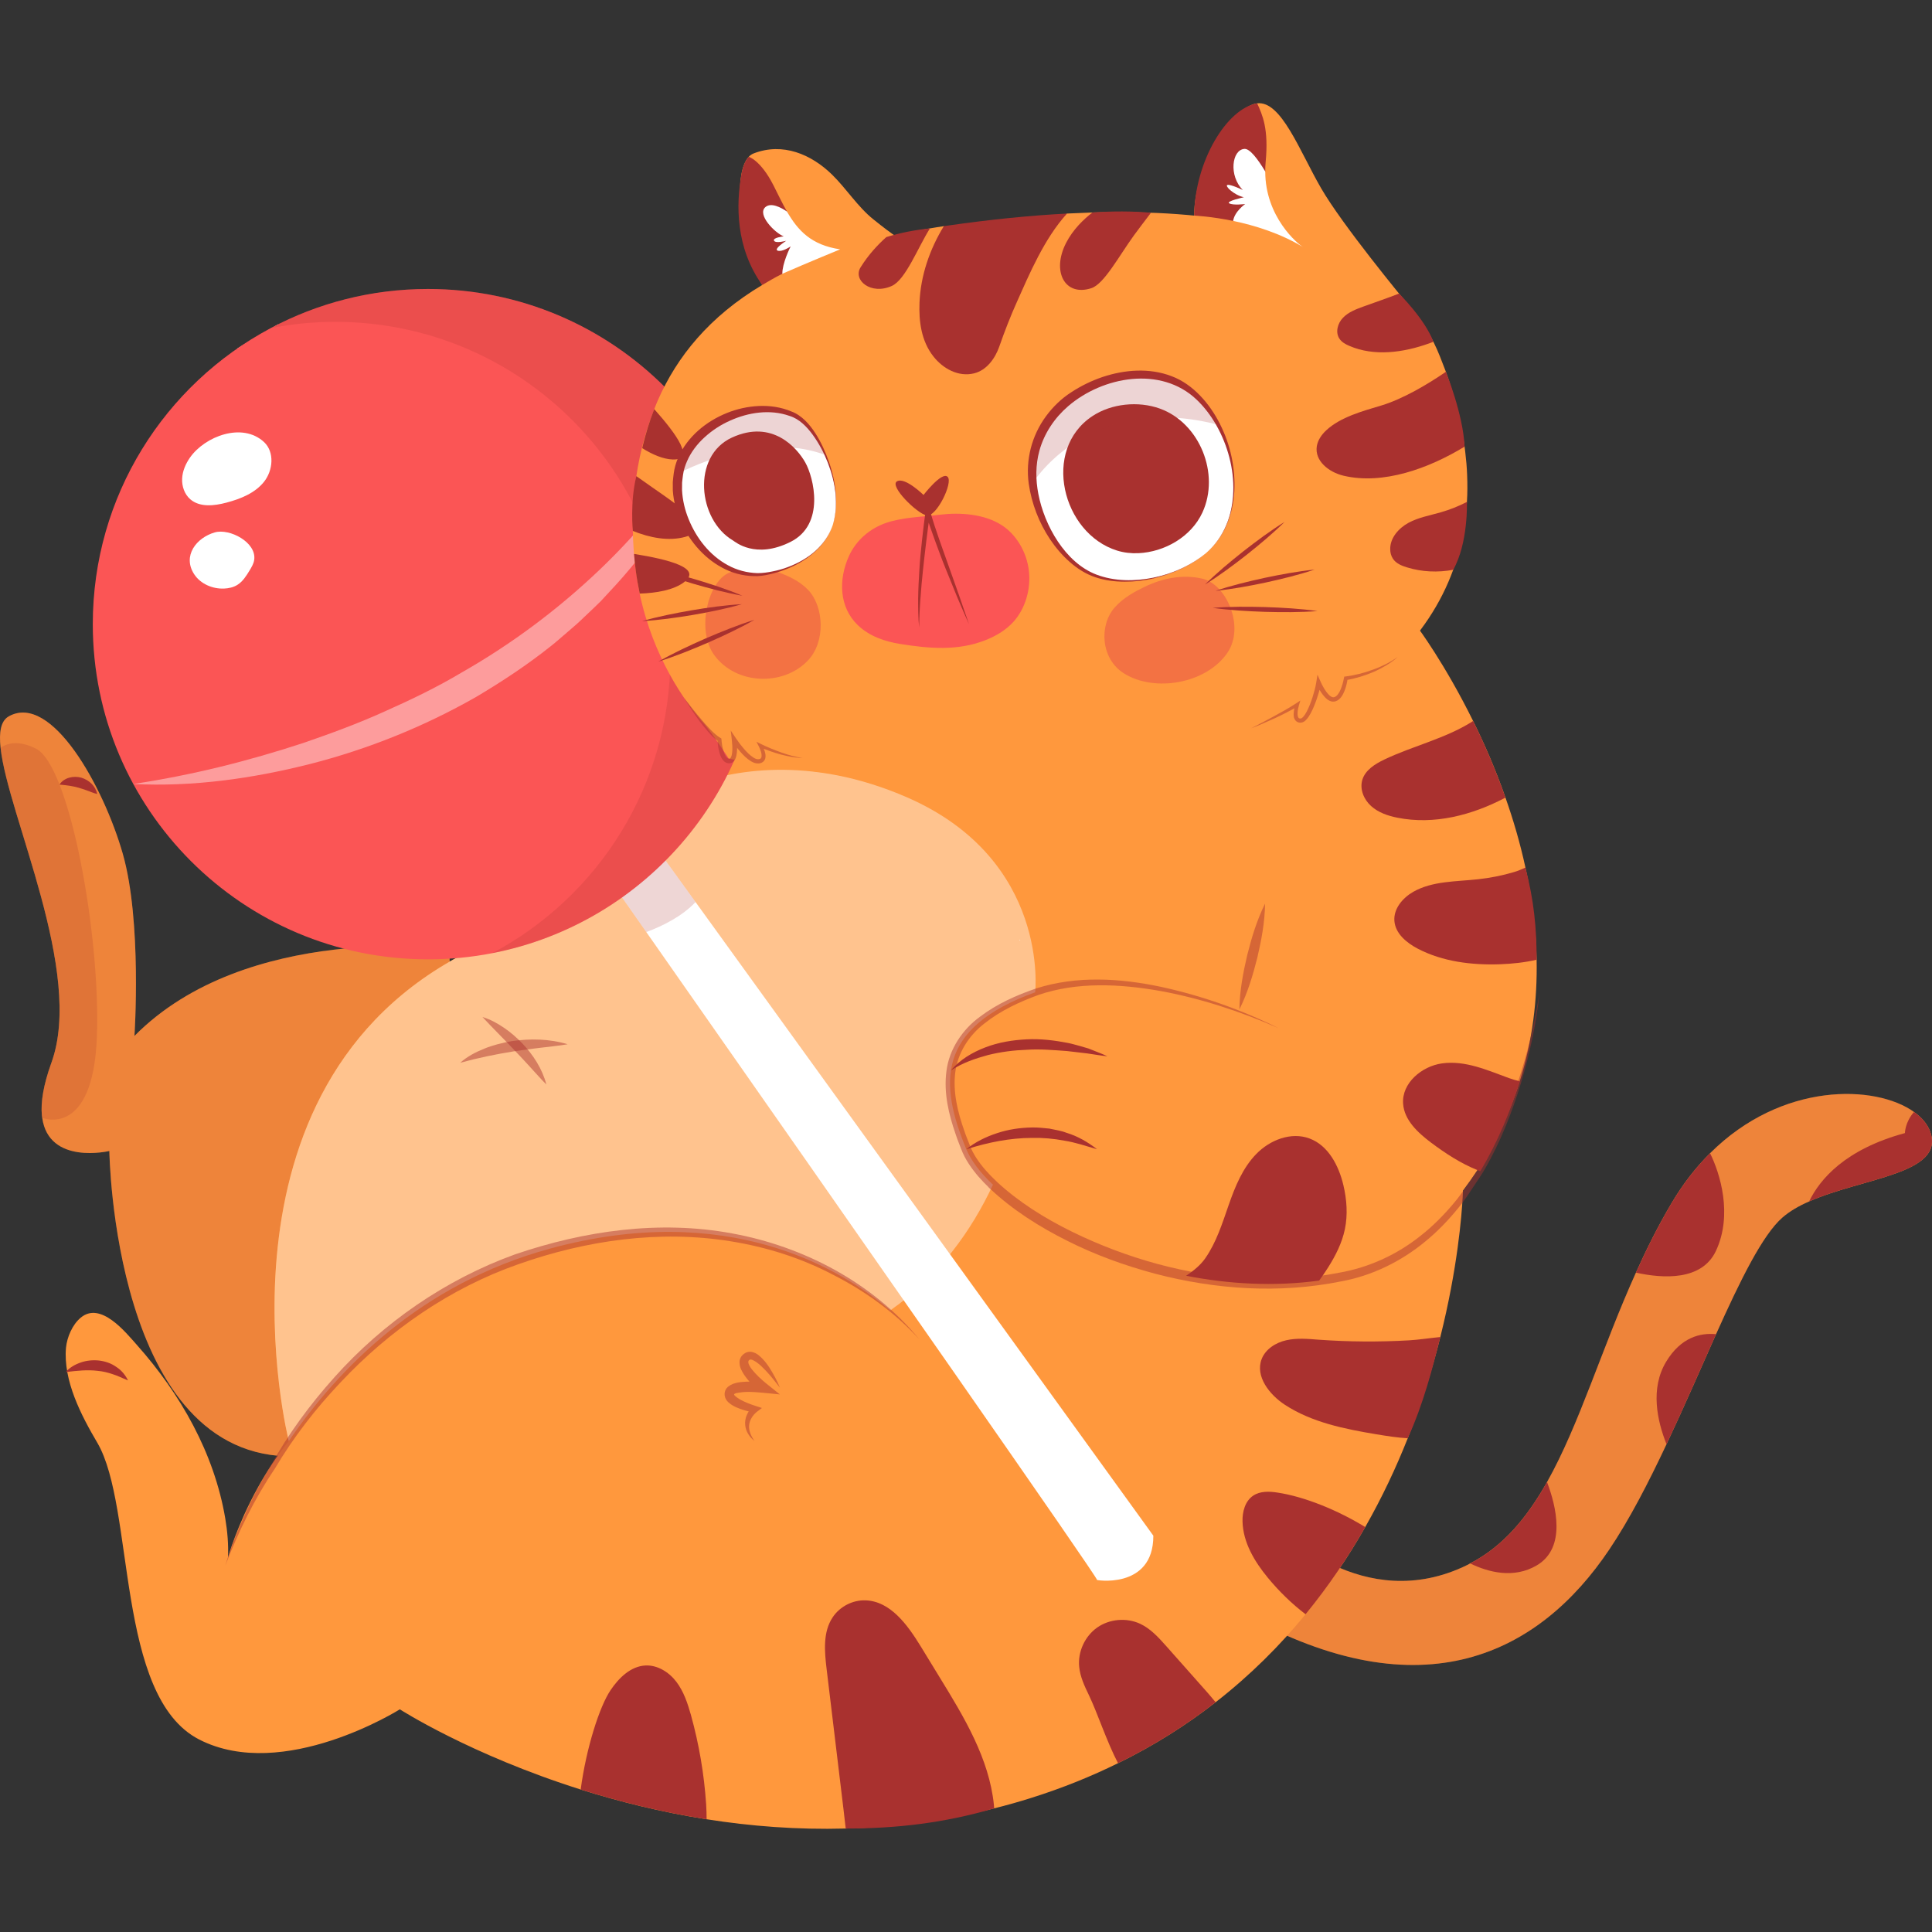 <?xml version="1.0" encoding="UTF-8"?>
<!-- Generator: Adobe Illustrator 25.2.3, SVG Export Plug-In . SVG Version: 6.00 Build 0)  -->
<svg xmlns="http://www.w3.org/2000/svg" xmlns:xlink="http://www.w3.org/1999/xlink" version="1.1" id="Capa_1" x="0px" y="0px" viewBox="0 0 512 512" style="enable-background:new 0 0 512 512;" xml:space="preserve" width="512" height="512">
<rect x="0" y="0" width="512" height="512" fill="#333333" stroke="none"/>
<g>
	<g>
		<g>
			<path style="fill:#FF983D;" d="M78.111,385.943c-48.127,1.029-49.13-80.922-49.13-80.922s-16.034,3.814-17.79-8.782l-0.1-0.728     c-0.301-3.412,0.376-7.904,2.534-13.876c8.707-24.038-11.542-65.415-13.474-83.481c-0.452-4.215,0.075-7.151,2.208-8.331     c11.266-6.248,25.067,18.543,30.186,36.459s3.086,48.252,3.086,48.252c29.684-30.035,83.406-23.185,83.406-23.185     S126.212,384.914,78.111,385.943z"/>
		</g>
		<g style="opacity:0.2;">
			<path style="fill:#A9312F;" d="M78.111,385.943c-48.127,1.029-49.13-80.922-49.13-80.922s-16.034,3.814-17.79-8.782l-0.1-0.728     c-0.301-3.412,0.376-7.904,2.534-13.876c8.707-24.038-11.542-65.415-13.474-83.481c-0.452-4.215,0.075-7.151,2.208-8.331     c11.266-6.248,25.067,18.543,30.186,36.459s3.086,48.252,3.086,48.252c29.684-30.035,83.406-23.185,83.406-23.185     S126.212,384.914,78.111,385.943z"/>
		</g>
	</g>
	<g>
		<g>
			<g>
				<path style="fill:#FF983D;" d="M479.433,318.395c-2.71,1.179-5.144,2.584-7.076,4.266c-5.27,4.592-11.141,16.561-17.59,30.914      c-4.115,9.209-8.506,19.371-13.123,29.157c-4.793,10.212-9.861,20.023-15.181,27.927      c-18.417,27.426-49.306,43.635-97.106,16.987c0,0-18.016-8.606,9.41-23.11c0,0,22.282,23.888,50.109,10.187      c0.251-0.125,0.477-0.251,0.728-0.402c8.732-4.492,15.055-12.095,20.375-21.554c8.607-15.306,14.528-35.505,23.561-55.504      c2.785-6.198,5.872-12.371,9.435-18.393c3.086-5.219,6.524-9.585,10.212-13.249c18.97-18.944,43.836-18.267,54.048-10.94      c2.108,1.506,3.588,3.287,4.291,5.244C515.491,311.118,493.686,312.071,479.433,318.395z"/>
			</g>
			<g style="opacity:0.2;">
				<path style="fill:#A9312F;" d="M479.433,318.395c-2.71,1.179-5.144,2.584-7.076,4.266c-5.27,4.592-11.141,16.561-17.59,30.914      c-4.115,9.209-8.506,19.371-13.123,29.157c-4.793,10.212-9.861,20.023-15.181,27.927      c-18.417,27.426-49.306,43.635-97.106,16.987c0,0-18.016-8.606,9.41-23.11c0,0,22.282,23.888,50.109,10.187      c0.251-0.125,0.477-0.251,0.728-0.402c8.732-4.492,15.055-12.095,20.375-21.554c8.607-15.306,14.528-35.505,23.561-55.504      c2.785-6.198,5.872-12.371,9.435-18.393c3.086-5.219,6.524-9.585,10.212-13.249c18.97-18.944,43.836-18.267,54.048-10.94      c2.108,1.506,3.588,3.287,4.291,5.244C515.491,311.118,493.686,312.071,479.433,318.395z"/>
			</g>
		</g>
		<g>
			<path style="fill:#A9312F;" d="M479.433,318.395c2.81-5.821,9.485-13.801,25.393-18.117c0,0,0-2.861,2.409-5.596     c2.108,1.506,3.588,3.287,4.291,5.244C515.491,311.118,493.686,312.071,479.433,318.395z"/>
		</g>
		<g>
			<path style="fill:#A9312F;" d="M454.743,331.493c-3.739,7.979-14.027,7.352-21.203,5.771c2.785-6.198,5.872-12.371,9.435-18.393     c3.086-5.219,6.524-9.585,10.212-13.249C455.847,310.993,459.234,321.907,454.743,331.493z"/>
		</g>
		<g>
			<path style="fill:#A9312F;" d="M454.768,353.574c-4.115,9.209-8.506,19.371-13.123,29.157     c-2.484-6.198-4.366-14.779-0.101-21.855C445.484,354.327,450.678,353.172,454.768,353.574z"/>
		</g>
		<g>
			<path style="fill:#A9312F;" d="M407.243,414.849c-6.047,3.563-12.747,1.857-17.64-0.527c8.732-4.492,15.055-12.095,20.375-21.554     C412.362,399.015,415.198,410.181,407.243,414.849z"/>
		</g>
	</g>
	<g>
		<path style="fill:#FF983D;" d="M402.752,286.553c-2.509,7.929-6.147,15.808-11.216,23.536c-1.204,1.832-2.484,3.638-3.839,5.445    c0,0,0,0.602-0.075,1.731c-0.251,4.742-1.355,18.869-5.922,37.061c-2.057,8.255-4.868,17.364-8.632,26.824    c-3.061,7.728-6.775,15.657-11.266,23.536c-4.466,7.854-9.686,15.632-15.808,23.11c-6.775,8.28-14.679,16.185-23.837,23.311    c-7.678,5.997-16.285,11.467-25.87,16.159c-7.076,3.488-14.679,6.574-22.884,9.159c-3.312,1.054-6.624,1.982-9.936,2.81    c-13.449,3.388-26.673,5.019-39.344,5.345c-12.923,0.351-25.293-0.627-36.86-2.459c-12.145-1.907-23.386-4.742-33.373-7.879    c-29.257-9.234-47.926-21.253-47.926-21.253s-30.863,19.421-53.17,8.004c-22.307-11.442-16.937-61.476-26.999-78.638    c-4.266-7.252-9.083-16.46-8.305-25.218c0.276-2.76,1.681-6.097,3.889-7.929c5.244-4.416,11.818,3.739,14.93,7.252    c11.542,12.973,20.45,28.63,23.386,45.918c0.577,3.413,0.878,6.901,0.728,10.363c0,0,2.359-8.532,7.979-18.644    c2.183-3.965,4.893-8.155,8.13-12.195c0,0-23.737-93.97,47.725-129.801c29.684-14.905,47.876-30.663,58.991-43.986    c15.607-18.794,17.238-32.77,17.238-32.77l175.243-9.033c0,0,7.151,9.535,14.654,24.741c2.961,5.972,5.947,12.822,8.582,20.325    c2.057,5.821,3.889,12.044,5.294,18.543c1.706,7.804,2.811,16.009,2.961,24.415C407.419,264.873,406.164,275.738,402.752,286.553z    "/>
	</g>
	<g>
		<path style="fill:#FFC38E;" d="M256.089,304.569c1.229,2.961,3.638,6.173,7.051,9.385v0.025    c-5.696,12.195-14.277,24.239-27.225,33.297c-13.148-11.191-43.158-29.232-90.231-16.36c-34.1,9.334-55.98,31.691-69.154,50.987    c0,0-23.737-93.97,47.725-129.801c29.684-14.905,47.876-30.663,58.991-43.986c10.288-3.814,31.039-8.205,57.235,3.237    c37.814,16.561,33.849,51.615,33.849,51.615C248.034,272.451,248.912,287.205,256.089,304.569z"/>
	</g>
	<g>
		<path style="fill:#FFFFFF;" d="M305.646,406.97c0.05,14.629-16.084,11.693-14.93,11.693c0-0.853-60.698-87.747-119.439-171.655    c-5.144-7.352-10.288-14.704-15.381-21.956C106.69,154.794,62.88,92.365,62.88,92.365l10.84-6.424l90.984,125.937l19.622,27.175    L305.646,406.97z"/>
	</g>
	<g style="opacity:0.2;">
		<path style="fill:#A9312F;" d="M184.325,239.053c-3.588,3.814-8.782,6.373-13.048,7.954c-5.144-7.352-10.288-14.704-15.381-21.956    l8.807-13.173L184.325,239.053z"/>
	</g>
	<g>
		<path style="fill:#FB5555;" d="M202.241,165.408c0,43.234-30.888,79.241-71.789,87.195c-5.52,1.079-11.216,1.631-17.037,1.631    c-49.055,0-88.826-39.771-88.826-88.826c0-33.975,19.07-63.508,47.123-78.438c12.421-6.624,26.623-10.388,41.703-10.388    C162.47,76.582,202.241,116.353,202.241,165.408z"/>
	</g>
	<g style="opacity:0.42;">
		<path style="fill:#FFFFFF;" d="M35.31,207.767c15.477-2.318,30.524-6.087,45.145-10.899c7.277-2.504,14.487-5.153,21.467-8.319    c6.994-3.11,13.902-6.427,20.459-10.349c13.27-7.563,25.568-16.748,36.643-27.326c11.098-10.579,20.678-22.738,29.365-35.778    c-5.906,14.501-14.444,28.126-25.149,39.868l-4.05,4.379c-1.404,1.407-2.874,2.747-4.309,4.125    c-1.422,1.396-2.916,2.708-4.439,3.989c-1.524,1.279-2.991,2.634-4.565,3.852c-6.233,4.964-12.902,9.35-19.744,13.411    c-13.835,7.882-28.698,13.851-44.026,17.761C66.796,206.35,50.998,208.562,35.31,207.767z"/>
	</g>
	<g style="opacity:0.2;">
		<path style="fill:#A9312F;" d="M202.241,165.408c0,43.234-30.888,79.241-71.789,87.195c28.078-14.93,47.198-44.463,47.198-78.488    c0-49.055-39.771-88.826-88.826-88.826c-5.847,0-11.592,0.577-17.113,1.681c12.421-6.624,26.623-10.388,41.703-10.388    C162.47,76.582,202.241,116.353,202.241,165.408z"/>
	</g>
	<g>
		<path style="fill:#FF983D;" d="M388.75,133.014c-0.251,4.617-0.979,9.134-2.208,13.525c-0.426,1.506-0.903,2.986-1.43,4.466    c-6.424,17.69-21.504,33.247-47.876,44.865c-52.066,22.959-144.116,5.182-144.116,5.182s-4.153-6.487-6.637-9.347    c-5.069-5.821-13.374-17.489-16.962-34.401c-0.201-1.003-0.402-2.032-0.577-3.086c-2.398-14.406-1.435-29.825,3.622-43.585    c0.57-1.55,1.132-3.104,1.798-4.617c5.043-11.467,13.575-22.106,27.626-30.487c8.682-5.194,19.497-9.535,32.896-12.696    c0.15-0.025,0.326-0.075,0.477-0.101c0.527-0.15,1.079-0.276,1.656-0.376c3.011-0.678,6.148-1.28,9.435-1.832    c1.179-0.201,2.443-0.412,3.672-0.588l8.047,6.03l24.605-9.375c2.284-0.1,4.526-0.206,6.759-0.282    c5.395-0.15,10.539-0.125,15.482,0.075c0.527,0,1.054,0.025,1.581,0.05c29.508,1.33,50.937,8.732,63.935,21.479    c0.602,0.577,1.179,1.154,1.731,1.756c3.061,3.312,5.596,6.951,7.603,10.915c1.301,2.569,2.272,5.276,3.312,7.954    c2.158,6.097,3.739,12.169,4.692,18.116l0.025,0.101c0.151,1.004,0.301,1.982,0.402,2.986c0.251,2.057,0.427,4.09,0.502,6.122    C388.901,128.272,388.901,130.655,388.75,133.014z"/>
	</g>
	<g>
		<path style="fill:#FF983D;" d="M238.828,63.275c-0.45,0.391-7.735,6.72-15.652,11.611c-2.713,1.656-5.49,3.155-8.104,4.183    c-4.233,1.677-8.024,2.134-10.298,0.082c-0.985-0.895-1.915-2.122-2.778-3.616c-0.096-0.151-0.196-0.318-0.277-0.472    c-4.216-7.573-6.608-20.898-5.281-28.622c0.365-2.153,1.021-3.855,1.991-4.888c0.378-0.411,0.798-0.695,1.285-0.89    c7.753-3.014,15.325,0.256,20.813,5.636c3.775,3.695,6.785,8.519,10.929,11.838c0.318,0.244,3.008,2.437,5.066,3.887l0.487,0.33    C237.907,62.977,238.625,63.365,238.828,63.275z"/>
	</g>
	<g>
		<path style="fill:#FF983D;" d="M372.477,79.91c-0.802-0.032-53.42-2.587-55.752-18.244c-0.22-1.499-0.31-3.023-0.279-4.536    c0.216-14.47,10.913-29.042,16.688-29.745l0.016-0.003c6.373-0.768,11.195,12.514,16.932,22.453    C355.728,59.64,371.986,79.293,372.477,79.91z"/>
	</g>
	<g>
		<path style="fill:#A9312F;" d="M333.756,55.858l-6.96,2.687c-5.836-1.199-10.124-1.391-10.349-1.415    c0.216-14.47,8.68-28.374,16.688-29.745l0.016-0.003c1.422,3.08,3.097,6.771,2.261,15.552c-0.088,0.864-0.114,1.698-0.111,2.511    L333.756,55.858z"/>
	</g>
	<g>
		<path style="fill:#A9312F;" d="M211.838,64.273l-4.507,8.273c-2.108,1.052-3.789,2.082-5.341,2.982    c-7.139-9.996-6.879-21.363-5.552-29.086c0.365-2.153,1.021-3.855,1.991-4.888c0,0,3.17,0.898,6.555,7.581    c1.231,2.439,2.342,4.783,3.565,6.919L211.838,64.273z"/>
	</g>
	<g style="opacity:0.48;">
		<path style="fill:#E54949;" d="M295.444,160.939c-4.222,4.755-3.747,13.612,2.368,17.486c8.188,5.187,21.969,2.709,27.493-5.473    c4.664-6.908-0.329-18.133-6.643-19.595c-5.337-1.236-10.664-0.1-15.408,2.198C301.049,156.624,297.81,158.274,295.444,160.939z"/>
	</g>
	<g style="opacity:0.48;">
		<path style="fill:#E54949;" d="M214.12,156.288c4.227,4.366,4.802,13.805-0.117,18.86c-6.588,6.768-18.927,6.306-24.677-1.479    c-4.855-6.573-1.74-19.225,3.624-21.76c4.534-2.143,9.324-1.777,13.733-0.09C208.731,152.604,211.751,153.842,214.12,156.288z"/>
	</g>
	<g>
		<path style="fill:#A9312F;" d="M282.777,56.59c-6.016,6.592-10.001,16.08-13.212,23.251c-1.768,3.93-3.331,7.956-4.751,12.022    c-1.074,3.051-3.276,6.218-6.619,7.064c-4.199,1.061-8.318-1.246-10.857-4.501c-3.186-4.062-3.861-9.25-3.657-14.268    c0.295-7.102,2.692-14.1,6.444-20.223c0.346-0.05,0.709-0.103,1.071-0.155C262.402,58.168,272.936,57.109,282.777,56.59z"/>
	</g>
	<g>
		<path style="fill:#FFFFFF;" d="M270.263,249.09c-0.105,0.02-0.074,0.184,0.031,0.164C270.4,249.233,270.369,249.07,270.263,249.09    z"/>
	</g>
	<g>
		<path style="fill:#A9312F;" d="M168.637,126.182c9.69,6.978,21.427,13.715,13.023,16.076c-4.485,1.251-9.493,0.244-13.954-1.557    C167.706,140.7,166.943,133.024,168.637,126.182z"/>
	</g>
	<g>
		<path style="fill:#A9312F;" d="M181.279,154.287c-2.811,2.115-7.374,2.874-11.749,3.02c-0.211-1.009-0.409-2.038-0.593-3.087    c-0.39-2.296-0.696-4.676-0.882-7.146c-0.002-0.101-0.019-0.183-0.021-0.284C177.228,148.275,186.235,150.557,181.279,154.287z"/>
	</g>
	<g>
		<path style="fill:#A9312F;" d="M178.298,121.768c-2.573-0.082-5.401-1.316-8.096-3c0.021-0.157,0.058-0.316,0.095-0.476    c0.801-3.321,1.808-6.631,3.081-9.873C179.317,115.086,184.262,121.96,178.298,121.768z"/>
	</g>
	<g>
		<path style="fill:#A9312F;" d="M305.023,56.378c-1.555,2.043-3.3,4.326-4.547,6.039c-3.935,5.431-7.879,12.844-11.24,13.947    c-7.023,2.315-10.636-4.408-6.684-12.044c1.804-3.479,4.528-6.137,6.962-8.011l0.017-0.003    C294.944,55.938,299.959,55.938,305.023,56.378z"/>
	</g>
	<g>
		<path style="fill:#A9312F;" d="M246.445,60.524c-3.242,5.162-6.446,13.602-10.108,15.254c-5.518,2.483-10.403-1.523-8.267-4.948    c2.07-3.328,4.585-6.012,6.812-7.999C238.729,61.649,242.409,60.953,246.445,60.524z"/>
	</g>
	<g style="opacity:0.48;">
		<path style="fill:#A9312F;" d="M331.576,193.003c2.036-1.059,4.078-2.097,6.079-3.208c2.005-1.098,4.01-2.203,5.903-3.449    l1.044-0.687l-0.363,1.227c-0.18,0.611-0.318,1.278-0.359,1.905c-0.05,0.615,0.051,1.284,0.307,1.493    c0.098,0.1,0.341,0.157,0.524,0.129c0.14-0.014,0.364-0.149,0.562-0.353c0.405-0.411,0.751-0.978,1.056-1.554    c0.607-1.17,1.085-2.439,1.501-3.722c0.406-1.275,0.78-2.617,0.98-3.876l0.336-2.109l0.87,1.939    c0.418,0.932,0.938,1.879,1.544,2.691c0.597,0.794,1.399,1.546,2.04,1.314c0.71-0.186,1.309-1.13,1.689-2.053    c0.387-0.946,0.673-1.986,0.873-3l0.074-0.375l0.354-0.044c2.419-0.303,4.862-0.929,7.185-1.786c1.175-0.407,2.32-0.9,3.433-1.46    c1.122-0.549,2.177-1.219,3.226-1.912c-0.963,0.803-1.967,1.578-3.06,2.209c-1.081,0.653-2.204,1.243-3.366,1.748    c-2.338,0.991-4.755,1.737-7.297,2.18l0.428-0.419c-0.152,1.129-0.406,2.208-0.833,3.277c-0.215,0.531-0.471,1.058-0.832,1.556    c-0.356,0.487-0.856,0.983-1.569,1.192c-0.343,0.1-0.738,0.114-1.106,0.021c-0.358-0.093-0.659-0.259-0.922-0.442    c-0.522-0.372-0.916-0.815-1.277-1.269c-0.707-0.921-1.255-1.881-1.744-2.921l1.205-0.17c-0.231,1.455-0.645,2.756-1.083,4.09    c-0.452,1.321-0.963,2.624-1.639,3.883c-0.349,0.626-0.723,1.248-1.29,1.813c-0.287,0.27-0.649,0.566-1.197,0.645    c-0.493,0.054-0.978-0.052-1.397-0.416c-0.755-0.795-0.639-1.679-0.592-2.388c0.087-0.741,0.261-1.42,0.502-2.115l0.681,0.54    c-2,1.174-4.05,2.217-6.135,3.185C335.82,191.255,333.721,192.185,331.576,193.003z"/>
	</g>
	<g style="opacity:0.48;">
		<path style="fill:#A9312F;" d="M181.286,184.94c1.488,1.928,2.982,3.847,4.56,5.687c0.778,0.928,1.579,1.834,2.413,2.698    c0.832,0.851,1.726,1.696,2.672,2.245l0.235,0.137l0.026,0.293c0.091,1.02,0.245,2.08,0.535,3.049    c0.264,0.942,0.806,1.954,1.394,2.002c0.279,0.03,0.425-0.035,0.621-0.424c0.169-0.373,0.254-0.867,0.302-1.359    c0.088-0.996,0.017-2.065-0.097-3.076l-0.292-2.594l1.445,2.159c0.623,0.932,1.324,1.855,2.064,2.708    c0.743,0.848,1.542,1.669,2.426,2.247c0.434,0.293,0.913,0.503,1.305,0.493c0.433-0.01,0.78-0.149,0.869-0.477    c0.242-0.766-0.2-1.999-0.671-2.931l-0.615-1.216l1.193,0.589c1.723,0.851,3.536,1.572,5.356,2.236    c1.826,0.659,3.701,1.181,5.637,1.467c-1.961-0.035-3.902-0.445-5.802-0.938c-1.901-0.516-3.744-1.186-5.573-1.957l0.578-0.627    c0.316,0.545,0.568,1.086,0.77,1.685c0.18,0.596,0.355,1.251,0.147,2.028c-0.115,0.378-0.399,0.774-0.766,0.965    c-0.18,0.113-0.363,0.189-0.542,0.222c-0.18,0.055-0.363,0.089-0.557,0.077c-0.781,0.018-1.412-0.294-1.947-0.621    c-1.091-0.669-1.941-1.534-2.734-2.428c-0.794-0.9-1.513-1.829-2.194-2.827l1.153-0.435c0.145,1.125,0.192,2.22,0.09,3.371    c-0.067,0.575-0.152,1.16-0.431,1.771c-0.09,0.154-0.173,0.308-0.279,0.457c-0.143,0.142-0.264,0.299-0.445,0.409    c-0.372,0.236-0.82,0.304-1.205,0.233c-0.806-0.129-1.331-0.735-1.641-1.251c-0.318-0.54-0.499-1.092-0.657-1.642    c-0.287-1.106-0.437-2.192-0.476-3.32l0.261,0.429c-1.125-0.738-1.957-1.649-2.779-2.571c-0.808-0.93-1.57-1.889-2.305-2.866    C183.895,189.057,182.525,187.04,181.286,184.94z"/>
	</g>
	<g>
		<g>
			<g>
				<path style="fill:#FFFFFF;" d="M319.674,146.52c-6.992,6.001-18.656,9.022-27.601,6.626c-1.911-0.513-3.722-1.3-5.39-2.402      c-7.227-4.826-12.037-14.165-13.006-22.734c-0.038-0.196-0.059-0.395-0.08-0.595c-0.819-8.666,3.279-17.04,10.368-22.01      c8.299-5.812,21.271-8.898,30.206-2.858c3.524,2.388,6.488,5.916,8.666,10.02l0.016-0.003      C328.693,123.482,329.033,138.472,319.674,146.52z"/>
			</g>
			<g>
				<path style="fill:#A9312F;" d="M319.674,146.52c-3.958,3.384-8.847,5.531-13.889,6.743c-2.533,0.592-5.138,0.907-7.751,0.892      c-2.61-0.005-5.247-0.337-7.76-1.183c-2.518-0.838-4.818-2.302-6.791-4.056c-1.991-1.75-3.723-3.785-5.201-5.985      c-2.944-4.412-4.899-9.484-5.664-14.801l0.012,0.081c-0.883-6.331,0.796-12.74,4.51-17.824c1.842-2.524,4.13-4.764,6.76-6.439      c2.59-1.699,5.381-3.056,8.302-4.047c5.806-1.931,12.358-2.471,18.248-0.222c2.944,1.093,5.518,2.99,7.62,5.194      c2.128,2.208,3.845,4.757,5.212,7.457l-0.543-0.26l0.016-0.003l0.361-0.061l0.166,0.324c1.403,2.772,2.446,5.713,3.09,8.731      c0.634,3.019,0.905,6.112,0.736,9.182c-0.175,3.068-0.846,6.109-2.054,8.928C323.845,141.983,322.012,144.539,319.674,146.52z       M319.674,146.52c2.321-2.002,4.124-4.569,5.305-7.384c1.202-2.814,1.752-5.869,1.853-8.907      c0.198-5.947-1.488-12.21-4.427-17.427c0,0,0.542,0.259,0.526,0.262l-0.34,0.073l-0.186-0.335      c-1.441-2.558-3.223-4.931-5.329-6.93c-9.433-8.948-24.834-6.133-34.03,1.797c-3.583,3.089-6.34,7.202-7.595,11.78      c-1.038,3.787-1.013,7.649-0.271,11.486c1.594,8.254,7.065,18.149,15.356,21.326c4.78,1.825,10.163,1.846,15.206,0.805      C310.801,152.022,315.68,149.841,319.674,146.52z"/>
			</g>
		</g>
		<g>
			<path style="fill:#A9312F;" d="M301.69,146.599c6.938-0.309,13.981-4.333,16.955-10.761c4.739-10.24-0.716-23.765-11.288-27.565     c-5.676-2.04-12.764-1.354-17.83,1.981c-13.537,8.912-8.065,31.117,6.524,35.658C297.847,146.471,299.759,146.685,301.69,146.599     z"/>
		</g>
		<g style="opacity:0.21;">
			<path style="fill:#A9312F;" d="M322.835,112.567c-32.414-8.368-47.38,12.713-49.159,15.443c-0.038-0.196-0.059-0.395-0.08-0.595     c-0.819-8.666,3.279-17.04,10.368-22.01c8.299-5.812,21.271-8.898,30.206-2.858C317.694,104.935,320.658,108.463,322.835,112.567     z"/>
		</g>
	</g>
	<g>
		<g>
			<g>
				<path style="fill:#FFFFFF;" d="M220.706,139.089c-2.451,7.601-10.572,11.871-17.972,13.023      c-1.022,0.145-2.043,0.206-3.051,0.163c-12.185-0.486-22.08-14.961-19.88-26.866c0.205-1.225,0.566-2.429,1.054-3.59      c4.317-10.144,19.13-16.514,29.364-11.909c2.47,1.134,4.349,3.33,5.809,5.556c1.003,1.517,1.929,3.253,2.728,5.115      C221.3,126.408,222.533,133.437,220.706,139.089z"/>
			</g>
			<g>
				<path style="fill:#A9312F;" d="M220.706,139.089c-0.458,1.329-1.044,2.618-1.825,3.794c-0.798,1.159-1.698,2.256-2.747,3.2      c-2.076,1.907-4.517,3.42-7.135,4.494c-1.305,0.545-2.647,1.016-4.022,1.371c-1.368,0.365-2.778,0.661-4.222,0.731      c-2.881,0.08-5.799-0.501-8.422-1.76c-5.283-2.494-9.362-7.113-11.813-12.401c-1.198-2.668-2.012-5.545-2.214-8.521      l-0.008-2.239c0.046-0.744,0.157-1.485,0.237-2.228c0.188-1.481,0.624-2.973,1.225-4.35c2.513-5.576,7.44-9.532,12.83-11.716      c2.712-1.102,5.607-1.738,8.524-1.872c2.914-0.126,5.879,0.295,8.577,1.438c1.383,0.487,2.647,1.402,3.684,2.405      c1.049,1.018,1.924,2.173,2.698,3.373c1.554,2.398,2.703,5.011,3.637,7.676c0.928,2.67,1.562,5.442,1.795,8.252      C221.746,133.536,221.581,136.406,220.706,139.089z M220.706,139.089c1.65-5.438,0.669-11.304-1.33-16.482      c-1.023-2.606-2.337-5.1-3.966-7.346c-1.623-2.221-3.615-4.264-6.186-5.043c-5.136-1.822-10.892-0.945-15.771,1.262      c-2.466,1.098-4.751,2.589-6.719,4.389c-1.971,1.792-3.614,3.939-4.644,6.321c-0.534,1.192-0.916,2.426-1.095,3.733      c-0.073,0.654-0.184,1.307-0.233,1.963l-0.016,1.981c0.13,2.649,0.749,5.297,1.778,7.787c2.02,4.966,5.562,9.541,10.381,12.136      c2.389,1.315,5.087,2.013,7.83,2.095c1.373,0.012,2.748-0.196,4.115-0.481c1.365-0.277,2.718-0.646,4.02-1.155      c2.612-0.982,5.102-2.37,7.2-4.238c1.055-0.928,1.963-2.01,2.772-3.156C219.633,141.693,220.233,140.413,220.706,139.089z"/>
			</g>
		</g>
		<g>
			<path style="fill:#A9312F;" d="M194.261,143.239c0.544,0.319,5.913,5.035,15.228,0.372c9.315-4.662,6.121-17.131,3.937-21.019     c-2.183-3.888-8.763-11.558-19.462-6.63C183.265,120.891,184.91,137.748,194.261,143.239z"/>
		</g>
		<g style="opacity:0.21;">
			<path style="fill:#A9312F;" d="M218.758,120.58c-14.503-5.41-30.757,0.78-38.955,4.828c0.205-1.225,0.566-2.429,1.054-3.59     c4.317-10.144,19.13-16.514,29.364-11.909c2.47,1.134,4.349,3.33,5.809,5.556C217.033,116.982,217.96,118.718,218.758,120.58z"/>
		</g>
	</g>
	<g>
		<path style="fill:#A9312F;" d="M388.133,118.361c-9.459,5.764-21.566,10.188-32.05,7.715c-3.955-0.933-7.736-3.949-7.113-7.845    c0.26-1.557,1.23-3.03,2.511-4.208c3.78-3.504,9.562-5.056,14.574-6.561c5.698-1.722,12.149-5.518,17.116-8.929    C383.17,98.533,387.74,109.694,388.133,118.361z"/>
	</g>
	<g>
		<path style="fill:#A9312F;" d="M174.453,175.343c4.051-2.307,8.255-4.261,12.496-6.129c4.257-1.832,8.553-3.576,13.003-4.964    c-4.049,2.309-8.254,4.263-12.496,6.128C183.198,172.208,178.902,173.952,174.453,175.343z"/>
	</g>
	<g>
		<path style="fill:#A9312F;" d="M170.152,164.611c4.328-1.242,8.721-2.106,13.129-2.876c4.415-0.733,8.846-1.37,13.342-1.624    c-4.328,1.246-8.721,2.109-13.129,2.876C179.079,163.716,174.649,164.353,170.152,164.611z"/>
	</g>
	<g>
		<path style="fill:#A9312F;" d="M170.993,150.281c4.434,0.787,8.758,1.943,13.056,3.19c4.287,1.283,8.547,2.66,12.697,4.408    c-4.434-0.784-8.759-1.941-13.056-3.19C179.404,153.403,175.144,152.026,170.993,150.281z"/>
	</g>
	<g>
		<path style="fill:#FFFFFF;" d="M329.982,54.071c0,0-3.209,0.397-4.199-0.175c-1.007-0.569,3.855-1.621,3.855-1.621    c-2.634-0.578-5.176-3.053-4.353-3.262c0.837-0.228,4.086,1.349,4.086,1.349c-3.788-3.76-2.937-10.698,0.428-10.904    c1.439-0.09,3.557,2.737,5.503,5.987c-0.006,12.042,8.61,19.244,10.091,20.077c-6.101-3.722-13.042-5.826-18.598-6.976    C327.16,56.036,329.982,54.071,329.982,54.071z"/>
	</g>
	<g>
		<path style="fill:#FFFFFF;" d="M207.331,72.546c-0.048-2.717,2.012-6.89,2.198-7.247c-0.196,0.122-2.265,1.519-3.424,1.132    c-1.213-0.41,2.258-2.619,2.258-2.619s-2.847,0.784-3.242-0.037c-0.408-0.802,2.575-1.139,2.575-1.139    c-2.316-0.859-7.155-5.771-4.86-7.754c1.497-1.287,4.076,0.063,5.712,1.171c2.901,5.048,6.469,8.901,14.103,10.025    C222.652,66.079,214.204,69.532,207.331,72.546z"/>
	</g>
	<g>
		<g>
			<path style="fill:#FB5555;" d="M234.651,138.634c-4.046,1.432-7.743,4.453-9.674,8.728c-2.798,6.198-2.638,13.561,2.379,18.337     c3.114,2.965,7.177,4.311,11.181,4.954c7.672,1.233,15.38,1.916,22.761-1.06c2.678-1.079,5.269-2.58,7.295-4.83     c3.103-3.449,4.655-8.616,4.067-13.545c-0.588-4.929-3.303-9.504-7.116-11.994c-4.69-3.063-11.229-3.469-16.468-2.818     C244.408,136.987,239.099,137.06,234.651,138.634z"/>
		</g>
		<g>
			<path style="fill:#A9312F;" d="M244.745,131.171c0,0-4.929-4.843-7.036-3.611c-2.107,1.232,5.313,8.57,7.885,9.041     c2.572,0.471,7.062-8.742,5.533-10.241C249.598,124.861,244.745,131.171,244.745,131.171z"/>
		</g>
		<g>
			<path style="fill:#A9312F;" d="M256.796,165.424c-1.103-2.407-2.119-4.849-3.168-7.278l-2.987-7.352     c-1-2.45-1.899-4.939-2.819-7.422c-0.895-2.497-1.81-4.97-2.535-7.572l1.238-0.063c-0.777,5.053-1.36,10.15-1.913,15.239     c-0.272,2.546-0.519,5.096-0.684,7.651c-0.205,2.554-0.315,5.112-0.345,7.681c-0.253-2.558-0.267-5.135-0.269-7.708     c0.035-2.573,0.18-5.141,0.334-7.708c0.142-2.569,0.423-5.126,0.69-7.682c0.279-2.557,0.583-5.106,0.935-7.661l0.423-3.068     l0.815,3.005c0.677,2.496,1.544,5.007,2.401,7.496l2.647,7.466l2.652,7.472L256.796,165.424z"/>
		</g>
	</g>
	<g>
		<path style="fill:#A9312F;" d="M321.363,161.086c4.647-0.358,9.283-0.331,13.916-0.209c4.632,0.159,9.261,0.415,13.878,1.06    c-4.648,0.36-9.283,0.333-13.917,0.209C330.609,161.983,325.98,161.727,321.363,161.086z"/>
	</g>
	<g>
		<path style="fill:#A9312F;" d="M348.387,150.945c-4.271,1.427-8.622,2.478-12.994,3.437c-4.379,0.921-8.779,1.748-13.26,2.196    c4.27-1.43,8.622-2.481,12.993-3.437C339.507,152.222,343.906,151.396,348.387,150.945z"/>
	</g>
	<g>
		<path style="fill:#A9312F;" d="M340.423,138.316c-3.208,3.16-6.654,6.017-10.158,8.801c-3.528,2.753-7.116,5.431-10.944,7.803    c3.206-3.162,6.653-6.02,10.158-8.801C333.009,143.367,336.597,140.69,340.423,138.316z"/>
	</g>
	<g style="opacity:0.48;">
		<g>
			<path style="fill:#A9312F;" d="M407.996,262.966c-0.837,8.157-2.581,16.215-4.934,24.088c-2.399,7.854-5.423,15.573-9.549,22.743     c-1.021,1.798-2.255,3.465-3.375,5.205c-1.127,1.737-2.285,3.454-3.614,5.049c-2.61,3.223-5.495,6.248-8.725,8.889     c-6.398,5.319-14.198,9.17-22.433,10.649c-16.308,3.296-33.272,2.154-49.261-2.047c-7.995-2.14-15.826-4.961-23.233-8.697     c-7.406-3.706-14.503-8.175-20.619-13.937l-0.397-0.374v-0.555v-0.024l0.404,0.935c-2.044-1.946-3.962-4.065-5.539-6.493     c-0.783-1.195-1.493-2.547-1.989-3.875c-0.495-1.304-1.043-2.583-1.47-3.92c-1.825-5.251-3.209-10.92-2.449-16.73     c0.72-5.821,4.279-11.072,8.849-14.396c4.537-3.452,9.707-5.734,14.966-7.543c10.801-3.428,22.271-2.691,33.03-0.414     c10.806,2.338,21.272,6.057,31.135,10.934c-10.064-4.422-20.577-7.87-31.349-9.844c-10.713-1.878-21.973-2.453-32.223,1.053     c-5.081,1.849-10.067,4.185-14.236,7.487c-4.233,3.226-7.172,7.881-7.827,13.042c-0.657,5.187,0.626,10.527,2.432,15.596     c0.417,1.283,0.963,2.532,1.45,3.796c0.477,1.246,1.065,2.337,1.791,3.441c1.434,2.183,3.241,4.166,5.189,5.996l0.405,0.38v0.556     v0.024l-0.397-0.928c5.858,5.455,12.804,9.793,20.054,13.359c7.27,3.56,14.884,6.441,22.709,8.565     c15.622,4.209,32.215,5.418,48.115,2.302c7.908-1.38,15.383-4.817,21.66-9.859c3.163-2.489,6.016-5.371,8.618-8.466     c1.326-1.532,2.489-3.193,3.623-4.874c1.127-1.684,2.371-3.295,3.405-5.042C400.478,295.016,405.47,279.12,407.996,262.966z"/>
		</g>
	</g>
	<g>
		<path style="fill:#A9312F;" d="M256.095,304.559c2.382-1.94,5.206-3.306,8.142-4.265c2.941-0.984,6.057-1.444,9.177-1.5    c1.562-0.05,3.122,0.144,4.673,0.295c1.529,0.339,3.082,0.533,4.54,1.112c2.983,0.889,5.704,2.49,8.101,4.358    c-2.954-0.859-5.733-1.816-8.635-2.269c-2.863-0.547-5.757-0.804-8.648-0.735C267.644,301.573,261.893,302.732,256.095,304.559z"/>
	</g>
	<g>
		<path style="fill:#A9312F;" d="M252.008,283.677c2.348-2.836,5.677-4.801,9.141-6.121c3.49-1.343,7.218-1.936,10.921-2.122    c3.719-0.195,7.412,0.272,11.017,0.971c1.795,0.392,3.555,0.931,5.306,1.436c1.703,0.698,3.421,1.303,5.074,2.075    c-1.833-0.172-3.601-0.511-5.383-0.756l-5.327-0.623c-3.544-0.245-7.069-0.576-10.574-0.342c-3.501,0.125-6.984,0.559-10.384,1.41    C258.433,280.523,255.049,281.668,252.008,283.677z"/>
	</g>
	<g style="opacity:0.48;">
		<g>
			<path style="fill:#A9312F;" d="M328.449,267.521c0.076-4.932,0.974-9.665,2.064-14.352c1.174-4.666,2.548-9.283,4.748-13.7     c-0.071,4.934-0.968,9.667-2.064,14.352C332.016,258.485,330.643,263.103,328.449,267.521z"/>
		</g>
	</g>
	<g style="opacity:0.48;">
		<g>
			<path style="fill:#A9312F;" d="M59.718,414.849c1.381-4.622,3.193-9.111,5.193-13.506c1.957-4.424,4.259-8.676,6.766-12.817     c4.693-8.479,10.48-16.326,16.962-23.555c12.94-14.479,29.464-25.887,47.808-32.536c18.363-6.269,38.276-9.14,57.538-5.574     c19.112,3.48,37.354,13.149,49.658,28.092c-6.485-7.129-14.41-12.829-22.925-17.153c-8.469-4.453-17.694-7.344-27.094-8.844     c-18.851-3.058-38.327-0.258-56.241,6.075c-18.01,6.294-34.126,17.437-47.188,31.373c-6.569,6.941-12.481,14.561-17.365,22.817     C67.448,397.179,63.186,405.869,59.718,414.849z"/>
		</g>
	</g>
	<g>
		<path style="fill:#FFFFFF;" d="M50.364,121.241c-1.163,1.656-2.003,3.589-2.097,5.61c-0.094,2.021,0.627,4.129,2.154,5.456    c2.525,2.193,6.351,1.755,9.584,0.897c3.736-0.992,7.555-2.505,9.965-5.528c2.41-3.022,2.826-7.913-0.012-10.538    C64.21,111.819,54.314,115.621,50.364,121.241z"/>
	</g>
	<g>
		<path style="fill:#FFFFFF;" d="M51.475,152.199c1.677,2.555,4.858,3.906,7.912,3.778c1.234-0.052,2.481-0.33,3.528-0.984    c1.431-0.893,2.358-2.387,3.233-3.829c0.527-0.868,1.066-1.766,1.215-2.771c0.693-4.665-6.516-8.42-10.435-7.302    C52.049,142.485,48.27,147.314,51.475,152.199z"/>
	</g>
	<g>
		<path style="fill:#A9312F;" d="M379.868,90.584c-0.376,0.151-0.778,0.301-1.154,0.426c-6.8,2.434-14.503,3.513-21.127,0.652    c-1.004-0.427-2.007-0.979-2.61-1.882c-1.154-1.681-0.502-4.115,0.928-5.57c1.405-1.48,3.388-2.233,5.295-2.936    c3.111-1.129,6.496-2.269,9.557-3.474C370.757,77.801,377.66,84.598,379.868,90.584z"/>
	</g>
	<g>
		<path style="fill:#A9312F;" d="M385.112,151.005c-4.065,0.753-8.305,0.577-12.27-0.652c-1.43-0.427-2.911-1.054-3.714-2.309    c-0.477-0.728-0.703-1.606-0.703-2.459c-0.075-3.011,2.233-5.621,4.868-7.051c2.66-1.43,5.671-1.932,8.582-2.785    c2.359-0.677,4.692-1.606,6.875-2.735C388.75,133.014,389.133,143.912,385.112,151.005z"/>
	</g>
	<g>
		<path style="fill:#A9312F;" d="M398.963,211.377c-8.858,4.667-18.919,7.277-28.655,5.32c-2.509-0.502-5.043-1.355-6.951-3.086    c-1.907-1.706-3.061-4.441-2.334-6.925c0.778-2.61,3.362-4.215,5.821-5.395c7.578-3.613,15.984-5.495,23.16-9.962    c0.125-0.075,0.251-0.176,0.376-0.276C393.342,197.024,396.328,203.874,398.963,211.377z"/>
	</g>
	<g>
		<path style="fill:#A9312F;" d="M407.218,254.335c-3.187,0.753-6.474,1.079-9.736,1.204c-7.452,0.251-15.131-0.678-21.73-4.115    c-2.986-1.556-5.972-4.015-6.223-7.377c-0.251-3.212,2.183-6.097,4.993-7.703c5.119-2.911,11.367-2.685,17.213-3.337    c3.212-0.351,6.399-0.979,9.51-1.907c0.979-0.276,1.982-0.728,3.011-1.179C406.484,238.511,407.239,245.924,407.218,254.335z"/>
	</g>
	<g>
		<path style="fill:#A9312F;" d="M402.777,286.553c-2.384,7.528-5.746,15.958-10.488,23.837c-0.251-0.1-0.502-0.201-0.753-0.301    c-4.391-1.757-8.506-4.441-12.32-7.302c-3.488-2.635-7.076-5.947-7.377-10.288c-0.402-5.445,4.918-9.936,10.313-10.689    c6.248-0.853,12.094,1.857,17.79,3.914c0.929,0.326,1.857,0.602,2.81,0.828C402.752,286.553,402.752,286.553,402.777,286.553z"/>
	</g>
	<g>
		<path style="fill:#A9312F;" d="M356.407,325.746c-0.753,3.638-2.459,7.001-4.441,10.137c-0.753,1.179-1.531,2.359-2.384,3.488    c-11.944,1.631-23.988,0.928-35.254-1.28c1.982-1.33,3.789-2.785,5.069-4.617c2.961-4.241,4.516-9.259,6.223-14.152    c1.706-4.893,3.714-9.836,7.327-13.525c3.613-3.714,9.234-5.897,14.077-4.09c4.968,1.832,7.753,7.177,8.983,12.345    C356.909,317.868,357.21,321.907,356.407,325.746z"/>
	</g>
	<g>
		<path style="fill:#A9312F;" d="M187.261,482.121c-12.145-1.907-23.386-4.742-33.373-7.879c1.48-11.091,5.019-22.056,7.929-26.347    c2.183-3.237,5.319-6.323,9.234-6.524c3.212-0.151,6.273,1.781,8.205,4.341c1.957,2.584,2.986,5.721,3.864,8.832    c2.133,7.703,3.488,15.632,4.015,23.612C187.211,479.461,187.261,480.791,187.261,482.121z"/>
	</g>
	<g>
		<path style="fill:#A9312F;" d="M381.7,354.327c-2.057,8.255-4.445,17.63-8.632,26.824c-2.785-0.151-5.596-0.602-8.331-1.054    c-8.431-1.405-17.063-3.137-24.214-7.804c-4.115-2.685-7.929-7.553-6.173-12.119c1.029-2.66,3.739-4.366,6.524-4.993    c2.76-0.627,5.671-0.376,8.506-0.151c8.004,0.577,16.034,0.627,24.038,0.176C375.979,355.054,378.839,354.603,381.7,354.327z"/>
	</g>
	<g>
		<path style="fill:#A9312F;" d="M263.466,479.235c-13.424,3.951-26.181,5.345-39.344,5.345c-0.201-1.757-0.376-3.438-0.577-5.018    c-1.48-12.371-2.986-24.741-4.466-37.111c-0.577-4.742-1.054-9.936,1.606-13.876c1.882-2.835,5.295-4.592,8.707-4.466    c6.599,0.226,11.116,6.524,14.578,12.145c1.706,2.785,3.413,5.545,5.094,8.331c6.449,10.488,13.073,21.454,14.328,33.699    C263.416,478.608,263.441,478.909,263.466,479.235z"/>
	</g>
	<g>
		<path style="fill:#A9312F;" d="M322.156,451.107c-7.678,5.997-16.285,11.467-25.87,16.159c-3.086-5.947-5.345-13.073-7.728-18.066    c-1.154-2.384-2.309-4.843-2.56-7.477c-0.401-3.99,1.506-8.105,4.768-10.413c3.262-2.284,7.778-2.685,11.417-0.979    c2.76,1.305,4.868,3.638,6.9,5.922c3.086,3.488,6.173,6.951,9.259,10.438C319.622,448.121,320.927,449.601,322.156,451.107z"/>
	</g>
	<g>
		<path style="fill:#A9312F;" d="M361.802,404.686c-4.466,7.854-9.686,15.632-15.808,23.11c-3.688-2.81-7.026-6.072-9.987-9.66    c-3.538-4.291-6.574-9.334-6.725-14.905c-0.075-2.584,0.678-5.445,2.835-6.875c1.832-1.229,4.266-1.154,6.449-0.803    C345.718,396.632,354.475,400.195,361.802,404.686z"/>
	</g>
	<g style="opacity:0.48;">
		<g>
			<path style="fill:#A9312F;" d="M121.959,281.649c1.872-1.685,4.136-2.849,6.451-3.774c2.323-0.936,4.763-1.533,7.221-1.967     c4.934-0.707,10.016-0.625,14.801,0.835c-2.476,0.423-4.881,0.632-7.271,0.933c-2.388,0.276-4.749,0.603-7.1,0.96     C131.352,279.393,126.743,280.333,121.959,281.649z"/>
		</g>
	</g>
	<g style="opacity:0.48;">
		<g>
			<path style="fill:#A9312F;" d="M127.868,269.524c2.067,0.614,3.946,1.655,5.694,2.849c1.765,1.184,3.361,2.597,4.84,4.12     c2.911,3.073,5.308,6.753,6.388,10.904c-1.541-1.511-2.848-3.074-4.246-4.563c-1.375-1.499-2.728-2.993-4.141-4.435     C133.641,275.44,130.76,272.653,127.868,269.524z"/>
		</g>
	</g>
	<g>
		<path style="fill:#A9312F;" d="M17.405,363.613c1.059-1.211,2.481-2.017,3.992-2.538c1.519-0.535,3.179-0.688,4.82-0.526    c1.634,0.196,3.258,0.734,4.59,1.691c1.378,0.875,2.426,2.168,3.117,3.583c-1.502-0.596-2.756-1.257-4.091-1.659    c-1.302-0.445-2.598-0.753-3.927-0.87C23.245,362.955,20.527,363.237,17.405,363.613z"/>
	</g>
	<g style="opacity:0.2;">
		<path style="fill:#A9312F;" d="M25.668,274.935c-1.054,26.824-14.478,21.303-14.478,21.303l-0.1-0.728    c-0.301-3.412,0.376-7.904,2.534-13.876c8.707-24.038-11.542-65.415-13.474-83.481c1.882-1.28,4.893-2.007,9.384,0.251    C18.492,202.871,26.722,248.087,25.668,274.935z"/>
	</g>
	<g>
		<path style="fill:#A9312F;" d="M15.764,207.928c1.194-1.855,3.687-2.402,5.777-1.84c2.093,0.629,3.802,2.229,4.217,4.338    c-1.066-0.282-1.886-0.643-2.69-0.931c-0.796-0.295-1.531-0.541-2.264-0.746C19.327,208.332,17.879,208.104,15.764,207.928z"/>
	</g>
	<g style="opacity:0.48;">
		<g>
			<path style="fill:#A9312F;" d="M206.679,367.738c-1.206-1.534-2.374-3.075-3.695-4.452c-0.674-0.667-1.305-1.374-2.023-1.92     c-0.682-0.536-1.494-1.063-2.025-1.079c-0.398-0.009-0.675,0.374-0.628,0.706c-0.003,0.43,0.415,1.223,0.934,1.881     c1.063,1.349,2.464,2.674,3.864,3.797l3.568,2.865l-4.59-0.452c-1.395-0.137-2.879-0.232-4.272-0.207     c-0.608,0.011-1.234,0.08-1.844,0.17c-0.46,0.068-1.343,0.178-1.415,0.483c-0.087,0.366,1.53,1.326,1.688,1.412     c1.208,0.661,2.605,1.19,3.96,1.632l1.723,0.562l-1.348,1.017c-0.483,0.365-1.003,0.948-1.356,1.533     c-0.353,0.603-0.625,1.262-0.689,1.974c-0.16,1.433,0.506,2.939,1.433,4.24c-0.601-0.525-1.218-1.086-1.642-1.812     c-0.468-0.699-0.74-1.544-0.839-2.424c-0.087-0.883,0.051-1.814,0.412-2.636c0.369-0.836,0.816-1.554,1.511-2.265     c0,0,0.375,1.579,0.375,1.579c-0.017-0.07-1.087-0.23-1.212-0.26c-0.423-0.102-0.842-0.214-1.259-0.339     c-1.54-0.462-3.111-1.034-4.312-2.144c-1.042-0.964-1.324-2.481-0.48-3.667c1.257-1.473,3.389-1.682,5.198-1.771     c1.612-0.08,3.137,0.02,4.726,0.23l-1.022,2.413c-1.583-1.331-3.019-2.694-4.228-4.482c-0.56-0.908-1.224-1.87-1.213-3.4     c0.029-1.621,1.679-2.962,3.243-2.651c1.419,0.309,2.148,1.132,2.887,1.86c0.716,0.756,1.314,1.555,1.852,2.393     C205.005,364.209,205.96,365.916,206.679,367.738z"/>
		</g>
	</g>
</g>















</svg>
